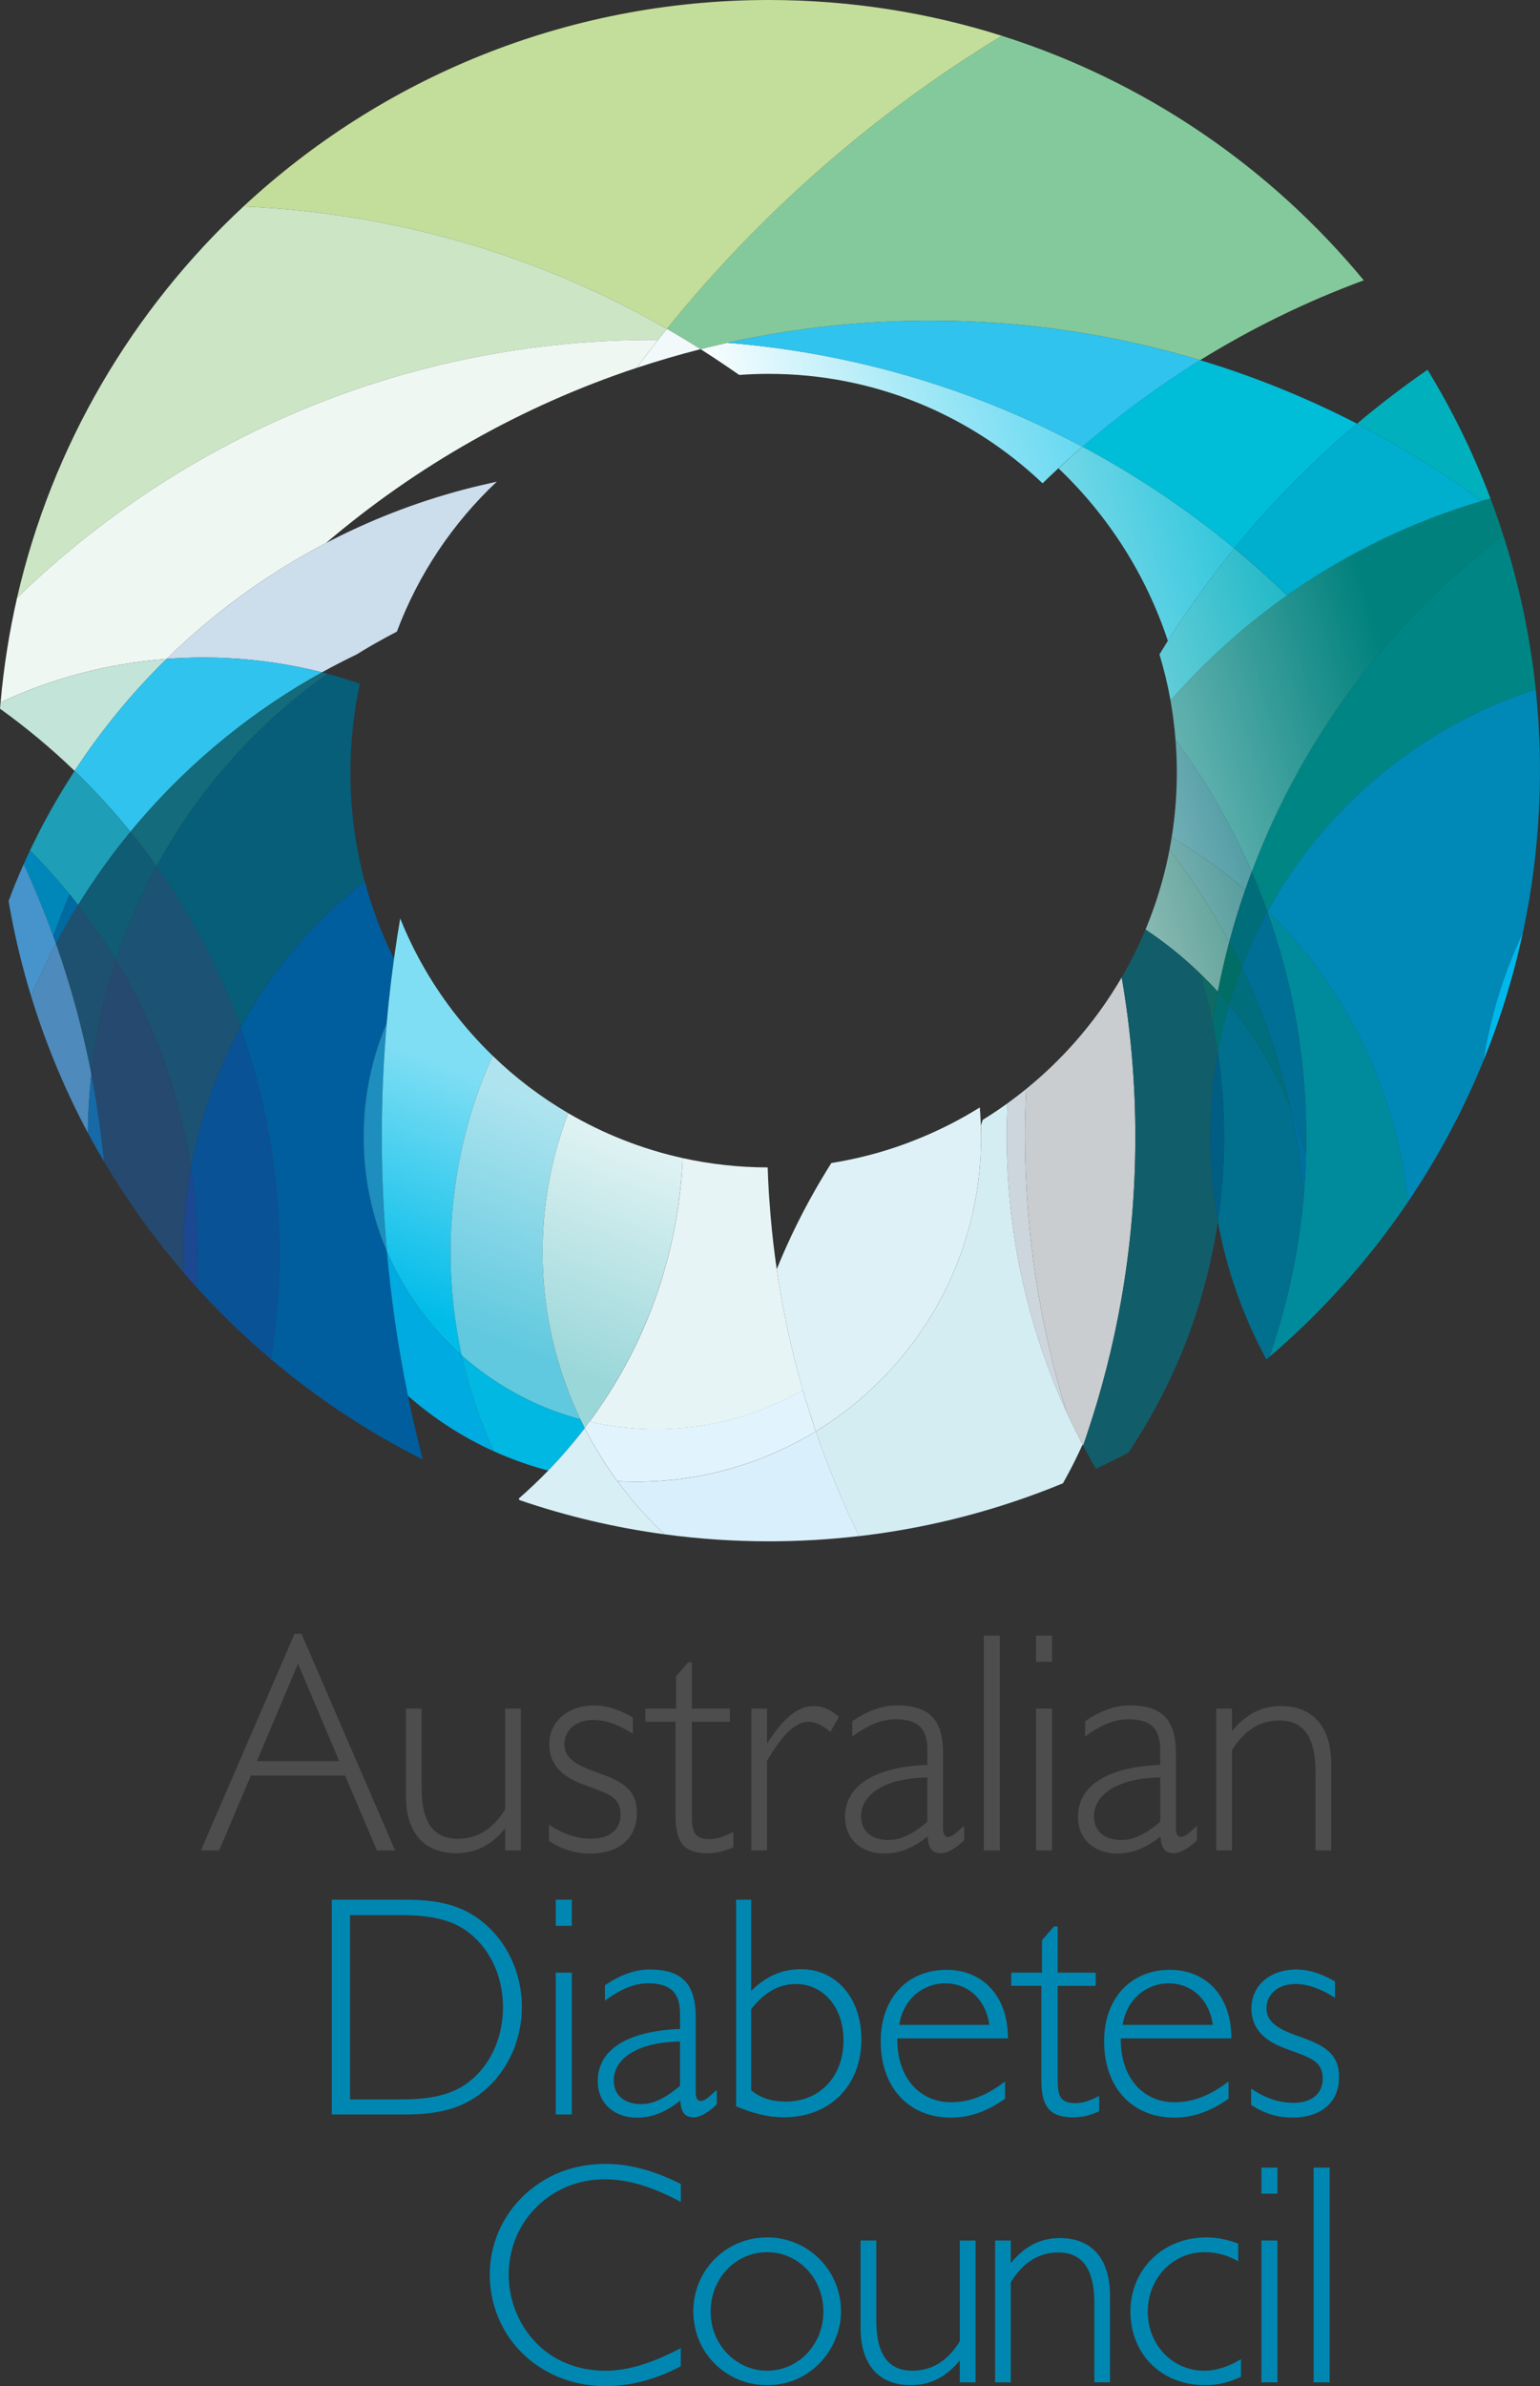 <?xml version="1.0" encoding="utf-8"?>
<!-- Generator: Adobe Illustrator 17.0.2, SVG Export Plug-In . SVG Version: 6.00 Build 0)  -->
<!DOCTYPE svg PUBLIC "-//W3C//DTD SVG 1.1//EN" "http://www.w3.org/Graphics/SVG/1.1/DTD/svg11.dtd">
<svg version="1.1" id="Layer_1" xmlns="http://www.w3.org/2000/svg" xmlns:xlink="http://www.w3.org/1999/xlink" x="0px" y="0px"
	 width="60.967px" height="94.382px" viewBox="0 0 60.967 94.382" enable-background="new 0 0 60.967 94.382" xml:space="preserve">
<rect x="0" y="0" width="60.967" height="94.382" fill="#333333" stroke="none"/>
<g>
	<g>
		<path fill="#00708E" d="M51.058,43.73c-0.596-1.457-1.412-2.802-2.405-3.995c-0.178,0.611-0.326,1.233-0.441,1.865
			c0.164,1.097,0.251,2.219,0.251,3.361c0.002,1.141-0.085,2.265-0.249,3.362c0.354,1.938,1.012,3.769,1.919,5.447
			c0.04-0.032,0.078-0.064,0.117-0.099c0.702-2.017,1.167-4.151,1.362-6.358C51.509,46.093,51.323,44.896,51.058,43.73z"/>
		<path fill="#0088B7" d="M60.798,27.267c-0.997,0.321-1.96,0.724-2.873,1.199c-0.331,0.173-0.656,0.355-0.974,0.546
			c-0.319,0.191-0.631,0.392-0.937,0.602c-0.904,0.618-1.751,1.314-2.531,2.078c-1.3,1.273-2.413,2.736-3.295,4.343
			c2.95,2.909,4.951,6.775,5.498,11.094c0.018,0.139,0.034,0.279,0.048,0.42c1.18-1.741,2.186-3.611,2.991-5.586
			c0.242-1.532,0.67-3.005,1.257-4.393c0.099-0.233,0.203-0.464,0.31-0.692c0,0.002-0.001,0.003-0.001,0.005
			c0.001-0.002,0.002-0.004,0.002-0.005c0.34-1.593,0.556-3.23,0.636-4.907c0.023-0.497,0.037-0.997,0.037-1.499
			C60.967,29.389,60.907,28.319,60.798,27.267z"/>
		<path fill="#00B7EB" d="M59.983,37.568c-0.587,1.389-1.015,2.861-1.257,4.393c0.544-1.331,0.994-2.715,1.347-4.136
			c0.077-0.31,0.15-0.627,0.219-0.944C60.185,37.108,60.082,37.337,59.983,37.568z"/>
		<path fill="#008585" d="M59.516,21.178c-1.758,1.328-3.364,2.845-4.789,4.523c-0.129,0.151-0.256,0.305-0.382,0.459
			c-0.154,0.189-0.306,0.38-0.455,0.573l0,0c0,0,0,0,0,0c0,0,0,0,0,0.001c-1.809,2.333-3.279,4.943-4.335,7.753
			c0.214,0.497,0.414,1.002,0.598,1.513c0.019,0.051,0.022,0.061,0.022,0.061h0.001c0.882-1.607,2.009-3.095,3.309-4.368
			c0.78-0.764,1.627-1.46,2.531-2.078c0.306-0.21,0.618-0.41,0.937-0.602c0.319-0.191,0.643-0.373,0.974-0.546
			c0.913-0.475,1.876-0.877,2.873-1.199C60.576,25.166,60.142,23.13,59.516,21.178z"/>
		<linearGradient id="SVGID_1_" gradientUnits="userSpaceOnUse" x1="33.092" y1="33.429" x2="55.136" y2="26.843">
			<stop  offset="0" style="stop-color:#FFFFFF"/>
			<stop  offset="1" style="stop-color:#00817D"/>
		</linearGradient>
		<path fill="url(#SVGID_1_)" d="M59.187,20.205c-0.06-0.163-0.12-0.328-0.181-0.489c-0.107,0.029-0.216,0.061-0.323,0.093
			c-0.007,0.002-0.014,0.004-0.021,0.006c0,0,0,0,0,0c0,0,0,0,0,0c-2.707,0.797-5.233,2.018-7.5,3.587
			c-0.068,0.048-0.139,0.099-0.208,0.149c0,0,0,0-0.001,0c-1.698,1.199-3.247,2.598-4.614,4.158c0.09,0.507,0.156,1.022,0.198,1.544
			c1.194,1.616,2.21,3.369,3.017,5.235c1.056-2.81,2.525-5.42,4.335-7.753l-0.004-0.005c0.001,0.002,0.003,0.003,0.005,0.005
			c0.149-0.193,0.302-0.384,0.456-0.572c0.126-0.155,0.253-0.308,0.382-0.46c0,0,0,0,0,0c1.425-1.678,3.031-3.195,4.789-4.523
			C59.413,20.851,59.302,20.528,59.187,20.205z"/>
		<linearGradient id="SVGID_2_" gradientUnits="userSpaceOnUse" x1="31.887" y1="29.394" x2="53.93" y2="22.807">
			<stop  offset="0" style="stop-color:#FFFFFF"/>
			<stop  offset="1" style="stop-color:#00AEBF"/>
		</linearGradient>
		<path fill="url(#SVGID_2_)" d="M50.331,22.965c-0.478-0.439-0.965-0.863-1.466-1.276c-0.117,0.143-0.231,0.287-0.345,0.431
			c0,0,0,0-0.001,0c0,0,0,0,0,0c-0.947,1.197-1.822,2.455-2.617,3.764c0.18,0.594,0.327,1.203,0.438,1.824
			c1.367-1.559,2.916-2.958,4.614-4.158C50.748,23.352,50.541,23.155,50.331,22.965z"/>
		<linearGradient id="SVGID_3_" gradientUnits="userSpaceOnUse" x1="34.76" y1="39.014" x2="56.806" y2="32.428">
			<stop  offset="0" style="stop-color:#FFFFFF"/>
			<stop  offset="1" style="stop-color:#006A6C"/>
		</linearGradient>
		<path fill="url(#SVGID_3_)" d="M46.3,33.608c0.884,1.15,1.675,2.376,2.36,3.667c0.187-0.699,0.399-1.39,0.633-2.068
			c-0.899-0.78-1.873-1.478-2.909-2.081C46.359,33.288,46.331,33.449,46.3,33.608z"/>
		<g>
			<g>
				<linearGradient id="SVGID_4_" gradientUnits="userSpaceOnUse" x1="33.977" y1="36.393" x2="56.022" y2="29.807">
					<stop  offset="0" style="stop-color:#FFFFFF"/>
					<stop  offset="1" style="stop-color:#006E7A"/>
				</linearGradient>
				<path fill="url(#SVGID_4_)" d="M46.537,29.251c0.035,0.43,0.053,0.865,0.053,1.304c0,0.875-0.071,1.734-0.205,2.572
					c1.036,0.603,2.01,1.3,2.909,2.079c0.084-0.242,0.17-0.482,0.261-0.72C48.747,32.62,47.732,30.867,46.537,29.251z"/>
			</g>
		</g>
		<linearGradient id="SVGID_5_" gradientUnits="userSpaceOnUse" x1="35.072" y1="40.057" x2="57.117" y2="33.471">
			<stop  offset="0" style="stop-color:#FFFFFF"/>
			<stop  offset="1" style="stop-color:#006A5C"/>
		</linearGradient>
		<path fill="url(#SVGID_5_)" d="M46.3,33.608c-0.077,0.402-0.169,0.799-0.275,1.19c-0.184,0.675-0.409,1.332-0.675,1.968
			c0.776,0.517,1.501,1.102,2.168,1.745c0.239,0.233,0.471,0.47,0.695,0.714c0.128-0.657,0.278-1.309,0.448-1.95
			C47.975,35.985,47.184,34.758,46.3,33.608z"/>
		<path fill="#00AECE" d="M54.37,17.098c-0.214-0.115-0.429-0.229-0.645-0.34c-1.769,1.489-3.395,3.139-4.859,4.931
			c0.502,0.412,0.989,0.837,1.466,1.276c0.21,0.19,0.417,0.387,0.622,0.585c0.07-0.05,0.141-0.1,0.209-0.148
			c2.267-1.569,4.793-2.79,7.5-3.587C57.298,18.813,55.866,17.905,54.37,17.098z"/>
		<path fill="#00B1BD" d="M58.662,19.814c0.007-0.002,0.014-0.004,0.021-0.006c0.107-0.032,0.216-0.064,0.323-0.093
			c-0.675-1.781-1.509-3.484-2.491-5.088c-0.964,0.665-1.896,1.377-2.791,2.13c0.216,0.111,0.431,0.225,0.645,0.34
			C55.866,17.905,57.298,18.813,58.662,19.814z"/>
		<path fill="#00BDD8" d="M48.865,21.689c1.464-1.791,3.09-3.442,4.859-4.931c-1.975-1.017-4.053-1.861-6.213-2.512
			c-1.644,1.017-3.201,2.164-4.657,3.423C44.996,18.808,47.008,20.158,48.865,21.689z"/>
		<linearGradient id="SVGID_6_" gradientUnits="userSpaceOnUse" x1="30.76" y1="25.627" x2="52.805" y2="19.04">
			<stop  offset="0" style="stop-color:#FFFFFF"/>
			<stop  offset="1" style="stop-color:#00B8D4"/>
		</linearGradient>
		<path fill="url(#SVGID_6_)" d="M48.865,21.689c-1.857-1.531-3.869-2.88-6.01-4.02c-0.322,0.278-0.637,0.565-0.95,0.856
			c1.959,1.862,3.462,4.198,4.329,6.823c0.705-1.117,1.468-2.196,2.285-3.228c-0.028-0.012-0.057-0.023-0.085-0.034
			c0.028,0.01,0.057,0.021,0.085,0.034C48.633,21.975,48.748,21.832,48.865,21.689z"/>
		<linearGradient id="SVGID_7_" gradientUnits="userSpaceOnUse" x1="28.554" y1="18.242" x2="50.599" y2="11.656">
			<stop  offset="0" style="stop-color:#FFFFFF"/>
			<stop  offset="1" style="stop-color:#00BFE8"/>
		</linearGradient>
		<path fill="url(#SVGID_7_)" d="M42.454,17.459c-4.15-2.143-8.771-3.509-13.663-3.9c-0.355,0.08-0.706,0.162-1.057,0.25
			c0.363,0.23,0.722,0.469,1.077,0.71c0.152,0.103,0.305,0.206,0.456,0.312c0.383-0.029,0.772-0.043,1.162-0.043h0.009
			c4.2,0,8.016,1.648,10.836,4.329c0.092-0.089,0.185-0.178,0.278-0.267c0.425-0.404,0.858-0.8,1.301-1.183
			C42.722,17.598,42.588,17.528,42.454,17.459z"/>
		<path fill="#30C3ED" d="M36.821,12.682c-2.757,0.002-5.446,0.304-8.029,0.878c4.892,0.391,9.513,1.757,13.663,3.9
			c0.134,0.069,0.267,0.139,0.4,0.21c1.456-1.259,3.013-2.406,4.657-3.423c-3.379-1.017-6.962-1.564-10.675-1.564H36.821z"/>
		<path fill="#84C99B" d="M39.66,1.416c-5.067,3.076-9.553,7.005-13.259,11.592c0.262,0.149,0.523,0.303,0.78,0.458l0,0
			c0.185,0.114,0.371,0.23,0.555,0.344c0.351-0.088,0.701-0.171,1.057-0.25c2.583-0.574,5.272-0.876,8.029-0.878h0.015
			c3.713,0,7.296,0.547,10.675,1.564c2.034-1.258,4.203-2.319,6.478-3.158C50.288,6.612,45.333,3.211,39.66,1.416z"/>
		<path fill="#C3DE9A" d="M26.401,13.008c3.707-4.587,8.192-8.516,13.259-11.592C36.749,0.495,33.647,0,30.431,0h-0.008
			C22.391,0.004,15.086,3.104,9.639,8.166c5.703,0.243,11.073,1.778,15.821,4.321C25.776,12.656,26.09,12.83,26.401,13.008z"/>
		<path fill="#CCE5C5" d="M25.46,12.486C20.711,9.943,15.342,8.409,9.639,8.166C5.248,12.25,2.061,17.608,0.674,23.65
			c6.507-6.312,15.388-10.201,25.177-10.206h0.018h0.182c0.05-0.064,0.102-0.128,0.153-0.193c0.065-0.082,0.131-0.163,0.196-0.243
			C26.09,12.83,25.776,12.656,25.46,12.486z"/>
		<path fill="#F1F9FA" d="M27.18,13.466L27.18,13.466L27.18,13.466c-0.257-0.154-0.517-0.308-0.779-0.458
			c-0.065,0.08-0.131,0.161-0.196,0.243c-0.051,0.064-0.103,0.129-0.153,0.193c-0.288,0.367-0.571,0.733-0.849,1.107
			c0.831-0.274,1.674-0.522,2.532-0.74C27.551,13.696,27.365,13.579,27.18,13.466z"/>
		<path fill="#EFF7F3" d="M12.905,21.479c3.574-3.042,7.739-5.417,12.298-6.929c0.277-0.374,0.56-0.74,0.849-1.107h0h-0.182h-0.018
			c-9.789,0.005-18.67,3.894-25.177,10.206c-0.307,1.346-0.527,2.724-0.651,4.13c2.022-0.944,4.237-1.54,6.571-1.716
			c0.116-0.114,0.233-0.226,0.351-0.338C8.718,24.051,10.722,22.619,12.905,21.479z"/>
		<path fill="#CCDDEB" d="M19.035,19.196c-0.234,0.055-0.467,0.113-0.699,0.174c-1.903,0.505-3.722,1.218-5.431,2.109
			c-2.183,1.14-4.187,2.572-5.96,4.246c-0.118,0.112-0.235,0.224-0.351,0.338c0.214-0.017,0.429-0.029,0.645-0.038
			c0.264-0.011,0.53-0.017,0.797-0.019h0.008c0.128,0,0.254,0.002,0.381,0.005c0.186,0.004,0.372,0.01,0.556,0.019
			c1.294,0.063,2.553,0.255,3.767,0.563c0.448-0.249,0.905-0.483,1.369-0.706c0.372-0.232,0.751-0.45,1.138-0.66
			c0.151-0.082,0.302-0.163,0.456-0.242c0.852-2.274,2.218-4.3,3.957-5.933C19.455,19.098,19.245,19.146,19.035,19.196z"/>
		<path fill="#C3E4D8" d="M0.023,27.78C0.015,27.862,0.007,27.95,0,28.032c1.044,0.75,2.031,1.572,2.954,2.461
			c1.052-1.606,2.272-3.091,3.639-4.429C4.26,26.239,2.045,26.837,0.023,27.78z"/>
		<path fill="#30C3ED" d="M8.981,26.031c-0.185-0.009-0.37-0.015-0.556-0.019c-0.127-0.002-0.253-0.005-0.381-0.005H8.036
			c-0.267,0.001-0.532,0.008-0.797,0.019c-0.216,0.009-0.432,0.021-0.645,0.038c-1.367,1.339-2.588,2.824-3.639,4.429
			c0.492,0.476,0.969,0.97,1.424,1.484c0.271,0.301,0.531,0.611,0.786,0.924c0.131-0.159,0.264-0.317,0.399-0.473
			c2.024-2.342,4.453-4.323,7.183-5.833C11.533,26.286,10.274,26.094,8.981,26.031z"/>
		<path fill="#136B7B" d="M12.966,26.652c-0.072-0.02-0.146-0.039-0.218-0.057c-2.73,1.51-5.159,3.491-7.184,5.833
			c-0.135,0.156-0.268,0.314-0.399,0.473c0.349,0.434,0.685,0.875,1.009,1.329c0.008,0.011,0.017,0.022,0.025,0.034
			C7.845,31.239,10.17,28.634,12.966,26.652z"/>
		<path fill="#065E78" d="M11.332,37.93c0.912-1.137,1.957-2.163,3.109-3.059c-0.369-1.376-0.568-2.822-0.568-4.315
			c0-1.205,0.13-2.379,0.373-3.512c-0.42-0.145-0.846-0.277-1.28-0.393c0,0,0,0-0.001,0c0,0,0,0-0.001,0
			c-2.796,1.983-5.12,4.587-6.768,7.613c0.132,0.187,0.262,0.375,0.39,0.565c0.894,1.332,1.669,2.749,2.313,4.239
			c0.084,0.195,0.166,0.391,0.245,0.589c0.132,0.325,0.258,0.654,0.376,0.985c0.514-0.941,1.107-1.832,1.77-2.664
			c0.003-0.004,0.006-0.008,0.01-0.013C11.312,37.953,11.322,37.942,11.332,37.93z"/>
		<path fill="#1E9EB7" d="M4.378,31.977c-0.455-0.514-0.932-1.009-1.424-1.484c-0.658,1.005-1.249,2.058-1.768,3.149
			c0.552,0.549,1.074,1.125,1.568,1.728c0.113,0.141,0.227,0.282,0.339,0.425c0.626-1.012,1.317-1.979,2.071-2.895
			C4.909,32.589,4.649,32.278,4.378,31.977z"/>
		<path fill="#105C74" d="M6.173,34.231c-0.324-0.454-0.66-0.896-1.009-1.329c-0.754,0.916-1.445,1.883-2.071,2.895
			c0.269,0.345,0.527,0.699,0.776,1.06c0.002,0.003,0.004,0.005,0.006,0.008c0.006,0.009,0.012,0.019,0.019,0.028
			c0.243,0.355,0.477,0.717,0.7,1.087c0.424-1.294,0.963-2.536,1.604-3.715C6.189,34.253,6.181,34.242,6.173,34.231z"/>
		<path fill="#1C5273" d="M9.146,39.657c-0.08-0.198-0.161-0.394-0.245-0.589c0,0,0,0,0,0c0,0,0,0,0,0
			c-0.643-1.49-1.418-2.907-2.312-4.239c-0.128-0.19-0.258-0.379-0.39-0.565l0,0c0,0,0,0,0,0c-0.641,1.179-1.18,2.42-1.604,3.715
			c1.291,2.139,2.234,4.508,2.755,7.032c0,0,0,0.001,0,0.001l0,0v0c0.079,0.386,0.149,0.777,0.208,1.171
			c0.293-1.604,0.791-3.136,1.468-4.567c0.156-0.33,0.322-0.655,0.497-0.974C9.403,40.311,9.278,39.983,9.146,39.657z"/>
		<path fill="#0087B9" d="M2.754,35.37c-0.494-0.604-1.016-1.179-1.568-1.728C1.103,33.82,1.019,34,0.939,34.182
			c0.426,0.928,0.817,1.877,1.169,2.847C2.31,36.47,2.525,35.918,2.754,35.37z"/>
		<path fill="#006AA1" d="M2.754,35.37c-0.23,0.548-0.444,1.099-0.646,1.659c0.035,0.1,0.071,0.201,0.107,0.3
			c0.274-0.521,0.569-1.034,0.878-1.533C2.981,35.653,2.868,35.511,2.754,35.37z"/>
		<path fill="#1E516F" d="M3.874,36.864c-0.002-0.003-0.004-0.005-0.006-0.008c-0.249-0.361-0.507-0.715-0.776-1.06
			c-0.309,0.5-0.603,1.013-0.878,1.533c0.588,1.668,1.057,3.386,1.401,5.153c0.172-1.555,0.504-3.06,0.978-4.503
			c-0.223-0.37-0.457-0.732-0.7-1.087C3.887,36.883,3.881,36.873,3.874,36.864z"/>
		<path fill="#4694CB" d="M2.108,37.029c-0.352-0.97-0.743-1.918-1.169-2.847c-0.215,0.477-0.416,0.962-0.6,1.457
			c0.219,1.285,0.519,2.543,0.895,3.769c0.105-0.255,0.215-0.509,0.331-0.757c0.205-0.447,0.421-0.887,0.65-1.322
			C2.179,37.23,2.144,37.13,2.108,37.029z"/>
		<path fill="#4E8ABC" d="M2.215,37.329c-0.229,0.435-0.446,0.875-0.65,1.322c-0.116,0.248-0.226,0.502-0.331,0.757
			c0.017,0.06,0.037,0.12,0.055,0.18c0,0,0,0,0,0c0,0,0,0,0,0c0.57,1.82,1.307,3.568,2.19,5.223
			c0.007-0.787,0.054-1.565,0.137-2.329C3.272,40.715,2.803,38.997,2.215,37.329z"/>
		<path fill="#156AA7" d="M3.616,42.482c-0.083,0.764-0.129,1.542-0.137,2.329c0.206,0.387,0.421,0.766,0.644,1.142
			c-0.037-0.375-0.08-0.749-0.128-1.121C3.894,44.041,3.768,43.257,3.616,42.482z"/>
		<path fill="#25496F" d="M7.557,46.185C7.557,46.185,7.557,46.185,7.557,46.185C7.557,46.185,7.557,46.185,7.557,46.185
			c-0.059-0.394-0.129-0.786-0.208-1.172v0c0,0,0,0,0,0c-0.521-2.526-1.464-4.894-2.755-7.033c0,0,0,0,0,0c0,0,0,0,0,0
			c-0.474,1.442-0.805,2.948-0.978,4.502c0.152,0.775,0.278,1.559,0.38,2.35c0.048,0.372,0.091,0.746,0.128,1.122c0,0,0,0,0-0.001
			c0,0,0,0,0,0.001c0.851,1.441,1.819,2.804,2.889,4.081c0.086,0.105,0.172,0.204,0.261,0.307c-0.012-0.264-0.017-0.529-0.017-0.798
			C7.254,48.399,7.359,47.274,7.557,46.185z"/>
		<path fill="#005E9E" d="M11.332,37.93c-0.01,0.012-0.02,0.023-0.029,0.035c-0.003,0.004-0.006,0.008-0.01,0.013
			c-0.663,0.833-1.257,1.724-1.77,2.665c0.621,1.737,1.067,3.56,1.314,5.444c0.148,1.131,0.225,2.284,0.226,3.455
			c0,1.437-0.115,2.848-0.335,4.223c1.83,1.544,3.845,2.879,6.008,3.965c-0.216-0.829-0.41-1.673-0.585-2.521
			c-0.382-1.868-0.663-3.773-0.834-5.708c-0.593-1.389-0.92-2.916-0.92-4.522c-0.003-1.605,0.324-3.133,0.915-4.52
			c0.074-0.85,0.17-1.694,0.286-2.532c-0.481-0.969-0.87-1.991-1.156-3.056C13.289,35.767,12.244,36.793,11.332,37.93z"/>
		<path fill="#095296" d="M10.836,46.087c-0.247-1.885-0.692-3.707-1.314-5.444c-0.175,0.319-0.341,0.644-0.497,0.974
			c-0.677,1.431-1.175,2.963-1.468,4.568c0.166,1.097,0.253,2.218,0.253,3.359c0,0.457-0.013,0.912-0.04,1.36
			c0.92,1.02,1.908,1.974,2.957,2.861c0.22-1.375,0.335-2.787,0.335-4.225C11.061,48.37,10.984,47.217,10.836,46.087z"/>
		<path fill="#1B4891" d="M7.557,46.185c-0.198,1.089-0.302,2.214-0.301,3.359c0,0.269,0.005,0.534,0.017,0.798
			c0.162,0.19,0.328,0.378,0.496,0.562c0.027-0.448,0.04-0.904,0.04-1.36C7.81,48.403,7.723,47.282,7.557,46.185z"/>
		<path fill="#1D8EBD" d="M15.311,40.458c-0.591,1.388-0.918,2.915-0.915,4.52c0,1.606,0.328,3.133,0.92,4.522
			c-0.133-1.492-0.2-3.001-0.202-4.528C15.114,43.451,15.181,41.945,15.311,40.458z"/>
		<linearGradient id="SVGID_8_" gradientUnits="userSpaceOnUse" x1="18.126" y1="42.263" x2="14.632" y2="51.134">
			<stop  offset="0" style="stop-color:#80DEF4"/>
			<stop  offset="1" style="stop-color:#00BCE9"/>
		</linearGradient>
		<path fill="url(#SVGID_8_)" d="M16.676,38.079C16.676,38.079,16.676,38.079,16.676,38.079c-0.312-0.562-0.59-1.148-0.833-1.749
			c-0.042,0.246-0.082,0.493-0.12,0.74c-0.174,1.118-0.312,2.248-0.412,3.389c-0.13,1.487-0.197,2.993-0.197,4.514
			c0.002,1.527,0.069,3.037,0.202,4.528c0.674,1.582,1.692,2.983,2.961,4.11c-0.287-1.313-0.439-2.672-0.439-4.071
			c-0.001-1.413,0.154-2.79,0.447-4.116c0.247-1.119,0.593-2.201,1.029-3.236c0.061-0.145,0.123-0.289,0.188-0.431
			C18.388,40.681,17.433,39.442,16.676,38.079z"/>
		<path fill="#00ABE1" d="M18.277,53.611c-1.269-1.127-2.287-2.528-2.961-4.11c0.171,1.935,0.452,3.84,0.834,5.708
			c1.01,0.889,2.152,1.633,3.394,2.193c-0.093-0.203-0.181-0.409-0.267-0.616C18.855,55.768,18.518,54.708,18.277,53.611z"/>
		<linearGradient id="SVGID_9_" gradientUnits="userSpaceOnUse" x1="23.091" y1="44.218" x2="19.596" y2="53.09">
			<stop  offset="0" style="stop-color:#AFE4EF"/>
			<stop  offset="1" style="stop-color:#60C9DF"/>
		</linearGradient>
		<path fill="url(#SVGID_9_)" d="M21.479,49.536c-0.002-1.773,0.302-3.477,0.856-5.063c0.052-0.148,0.105-0.296,0.161-0.442
			c-1.088-0.637-2.094-1.4-2.995-2.274c-0.064,0.143-0.127,0.286-0.188,0.431c-0.436,1.035-0.781,2.117-1.029,3.236
			c-0.293,1.326-0.448,2.703-0.447,4.116c0,1.399,0.152,2.758,0.439,4.071c0.166,0.147,0.336,0.29,0.511,0.428
			c1.221,0.964,2.642,1.69,4.189,2.103C22.018,54.143,21.481,51.902,21.479,49.536z"/>
		<linearGradient id="SVGID_10_" gradientUnits="userSpaceOnUse" x1="25.257" y1="45.072" x2="21.762" y2="53.943">
			<stop  offset="0" style="stop-color:#E1F3F4"/>
			<stop  offset="1" style="stop-color:#9AD7D9"/>
		</linearGradient>
		<path fill="url(#SVGID_10_)" d="M22.496,44.031c-0.056,0.146-0.109,0.294-0.161,0.442c-0.554,1.586-0.857,3.29-0.856,5.063
			c0.002,2.366,0.539,4.607,1.498,6.607c0.055,0.117,0.114,0.233,0.172,0.349c0.065-0.085,0.13-0.171,0.192-0.258
			c0.087-0.118,0.172-0.237,0.257-0.357c0.019-0.027,0.037-0.053,0.055-0.08c0.635-0.912,1.191-1.883,1.66-2.902
			c0.316-0.686,0.593-1.392,0.827-2.119c0.281-0.874,0.5-1.776,0.652-2.702c0.003-0.016,0.006-0.032,0.008-0.048
			c0.012-0.076,0.024-0.152,0.035-0.228c0.006-0.037,0.011-0.074,0.016-0.111c0.01-0.067,0.019-0.134,0.027-0.2
			c0.006-0.047,0.012-0.095,0.018-0.143c0.008-0.061,0.015-0.122,0.022-0.183c0.006-0.055,0.012-0.11,0.018-0.165
			c0.006-0.056,0.012-0.111,0.017-0.167c0.006-0.063,0.012-0.125,0.017-0.188c0.004-0.05,0.009-0.099,0.013-0.149
			c0.005-0.065,0.009-0.13,0.014-0.195C26.999,46.29,27,46.281,27,46.272c0.003-0.04,0.006-0.079,0.008-0.119
			c0.007-0.115,0.013-0.229,0.018-0.345C25.409,45.45,23.884,44.843,22.496,44.031z"/>
		<path fill="#00B8E1" d="M22.976,56.142c-1.547-0.413-2.968-1.139-4.189-2.103c-0.174-0.138-0.345-0.281-0.511-0.428
			c0.241,1.097,0.579,2.157,1,3.175c0.086,0.207,0.174,0.413,0.267,0.616h0l0,0c0.691,0.312,1.413,0.57,2.16,0.766
			c0.514-0.532,0.996-1.091,1.446-1.677C23.09,56.375,23.032,56.259,22.976,56.142z"/>
		<path fill="#D7EFF5" d="M26.05,60.446c-0.581-0.573-1.119-1.195-1.603-1.852c-0.486-0.663-0.922-1.366-1.298-2.103
			c-0.45,0.586-0.932,1.145-1.445,1.677h0h0c-0.375,0.386-0.765,0.755-1.17,1.11c0.011,0.019,0.023,0.039,0.037,0.059
			c1.839,0.629,3.755,1.085,5.732,1.352C26.217,60.609,26.133,60.528,26.05,60.446z"/>
		<path fill="#E7F4F5" d="M30.957,51.462c-0.076-0.417-0.145-0.837-0.207-1.259c-0.101-0.69-0.181-1.386-0.242-2.089
			c-0.041-0.478-0.074-0.958-0.097-1.44c-0.008-0.158-0.014-0.317-0.019-0.476c0-0.007-0.001-0.014-0.001-0.021
			c-1.155-0.002-2.282-0.13-3.364-0.369c-0.005,0.115-0.011,0.23-0.018,0.345c-0.002,0.04-0.005,0.079-0.008,0.119
			c-0.001,0.009-0.001,0.018-0.002,0.027c-0.004,0.065-0.009,0.13-0.014,0.195c-0.004,0.05-0.008,0.099-0.013,0.149
			c-0.005,0.063-0.011,0.125-0.017,0.188c-0.005,0.056-0.011,0.111-0.017,0.167c-0.006,0.055-0.012,0.11-0.018,0.165
			c-0.007,0.061-0.014,0.122-0.022,0.183c-0.006,0.048-0.012,0.095-0.018,0.143c-0.009,0.067-0.018,0.134-0.027,0.2
			c-0.005,0.037-0.011,0.074-0.016,0.111c-0.011,0.076-0.023,0.152-0.035,0.228c-0.003,0.016-0.005,0.032-0.008,0.048
			c-0.152,0.925-0.371,1.827-0.651,2.701c-0.233,0.726-0.509,1.432-0.824,2.117c-0.47,1.02-1.027,1.991-1.663,2.903
			c-0.018,0.027-0.037,0.053-0.055,0.08c-0.084,0.12-0.17,0.239-0.257,0.357c0.848,0.197,1.731,0.299,2.637,0.299
			c0.135,0,0.269-0.002,0.403-0.007c0.029-0.001,0.058-0.003,0.087-0.005c0.105-0.004,0.21-0.009,0.314-0.016
			c0.026-0.002,0.051-0.005,0.077-0.006c0.108-0.008,0.216-0.017,0.323-0.028c0.019-0.002,0.038-0.005,0.058-0.007
			c0.114-0.012,0.227-0.026,0.34-0.041c0.012-0.002,0.024-0.004,0.036-0.005c0.12-0.017,0.239-0.036,0.358-0.056
			c0.006-0.001,0.012-0.002,0.018-0.003c0.124-0.022,0.248-0.045,0.37-0.071c0.003,0,0.005-0.001,0.008-0.001
			c0.126-0.027,0.251-0.055,0.375-0.086l0.005-0.001c0.124-0.031,0.248-0.063,0.37-0.098c0.001,0,0.003-0.001,0.004-0.001
			c0.009-0.003,0.017-0.005,0.026-0.008c0.092-0.026,0.185-0.053,0.276-0.082c0,0,0.001,0,0.002,0
			c0.019-0.006,0.038-0.012,0.058-0.019c0.148-0.047,0.294-0.097,0.439-0.149c0.045-0.016,0.091-0.032,0.135-0.049
			c0.059-0.022,0.117-0.045,0.175-0.068c0.051-0.02,0.102-0.04,0.152-0.061c0.054-0.022,0.109-0.046,0.163-0.069
			c0.054-0.023,0.109-0.047,0.163-0.071c0.05-0.022,0.1-0.045,0.15-0.068c0.059-0.027,0.118-0.056,0.176-0.084
			c0.044-0.022,0.089-0.043,0.134-0.065c0.067-0.034,0.133-0.068,0.199-0.103c0.036-0.019,0.071-0.037,0.107-0.056
			c0.102-0.055,0.202-0.111,0.302-0.169C31.449,53.827,31.174,52.654,30.957,51.462z"/>
		<path fill="#DEF1F6" d="M38.83,44.519c-0.002-0.058-0.005-0.116-0.007-0.174c-0.008-0.181-0.018-0.362-0.033-0.541
			c-0.406,0.253-0.822,0.487-1.248,0.701c-0.49,0.247-0.993,0.469-1.505,0.663c-0.711,0.273-1.443,0.492-2.187,0.656l-0.001,0.001
			c0,0,0-0.001,0-0.001c-0.31,0.07-0.623,0.128-0.938,0.18c-0.111,0.175-0.22,0.353-0.327,0.532
			c-0.231,0.384-0.453,0.775-0.666,1.173c-0.438,0.819-0.826,1.652-1.168,2.494c0.061,0.422,0.131,0.842,0.207,1.259
			c0.217,1.192,0.492,2.364,0.824,3.513c0.068,0.235,0.14,0.469,0.212,0.702c0.071,0.226,0.143,0.451,0.218,0.676
			c0.029,0.087,0.056,0.176,0.086,0.264c0.123-0.075,0.244-0.152,0.365-0.23c3.724-2.438,6.182-6.642,6.179-11.423
			C38.84,44.815,38.835,44.667,38.83,44.519z"/>
		<path fill="#E1F3FC" d="M31.781,54.976c-0.1,0.058-0.201,0.114-0.302,0.169c-0.035,0.019-0.071,0.037-0.107,0.056
			c-0.066,0.035-0.132,0.07-0.199,0.103c-0.044,0.022-0.089,0.044-0.134,0.065c-0.059,0.028-0.117,0.057-0.176,0.084
			c-0.05,0.023-0.1,0.046-0.15,0.068c-0.054,0.024-0.109,0.048-0.163,0.071c-0.054,0.023-0.108,0.047-0.163,0.069
			c-0.051,0.021-0.101,0.041-0.152,0.061c-0.058,0.023-0.117,0.046-0.175,0.068c-0.045,0.017-0.09,0.033-0.135,0.049
			c-0.145,0.053-0.291,0.103-0.439,0.149c-0.019,0.006-0.038,0.013-0.058,0.019c-0.001,0-0.001,0-0.002,0
			c-0.092,0.029-0.184,0.055-0.276,0.082c-0.009,0.003-0.017,0.005-0.026,0.008c-0.001,0-0.003,0-0.004,0.001
			c-0.122,0.034-0.246,0.067-0.37,0.098c-0.002,0-0.003,0.001-0.005,0.001c-0.124,0.03-0.249,0.059-0.375,0.086
			c-0.003,0-0.005,0.001-0.008,0.001c-0.123,0.026-0.246,0.049-0.37,0.071c-0.006,0.001-0.012,0.002-0.018,0.003
			c-0.119,0.021-0.238,0.039-0.358,0.056c-0.012,0.002-0.024,0.004-0.036,0.005c-0.113,0.016-0.226,0.029-0.34,0.041
			c-0.019,0.002-0.038,0.005-0.058,0.007c-0.107,0.011-0.215,0.02-0.323,0.028c-0.026,0.002-0.051,0.005-0.077,0.006
			c-0.104,0.007-0.209,0.012-0.314,0.016c-0.029,0.001-0.058,0.004-0.087,0.005c-0.134,0.005-0.268,0.007-0.403,0.007
			c-0.906,0-1.789-0.103-2.637-0.299c-0.063,0.087-0.127,0.173-0.192,0.258c0.376,0.736,0.812,1.439,1.298,2.103c0,0,0,0,0,0l0,0
			c0.242,0.012,0.485,0.018,0.728,0.018h0.01c2.604,0,5.04-0.731,7.111-1.994c-0.106-0.312-0.206-0.626-0.304-0.94
			C31.92,55.445,31.849,55.211,31.781,54.976z"/>
		<path fill="#D9F0FC" d="M25.186,58.611h-0.01c-0.243,0-0.487-0.006-0.728-0.018c0.484,0.658,1.022,1.279,1.603,1.852
			c0.083,0.082,0.167,0.163,0.252,0.243c1.355,0.183,2.735,0.278,4.137,0.278h0.008c1.206-0.001,2.392-0.071,3.562-0.208
			c-0.653-1.336-1.226-2.72-1.713-4.142C30.226,57.88,27.79,58.611,25.186,58.611z"/>
		<path fill="#CDD6DD" d="M40.63,43.07c-0.242,0.196-0.489,0.386-0.742,0.569c-0.022,0.44-0.034,0.882-0.034,1.326
			c0.003,3.884,0.851,7.571,2.368,10.885c-1.064-3.44-1.637-7.096-1.64-10.885C40.583,44.329,40.599,43.698,40.63,43.07z"/>
		<path fill="#C9CDCF" d="M44.407,38.659c-0.54,0.927-1.17,1.794-1.877,2.591c-0.583,0.657-1.218,1.265-1.9,1.819
			c-0.031,0.628-0.048,1.26-0.048,1.894c0.003,3.79,0.577,7.446,1.64,10.885c0.12,0.261,0.246,0.519,0.374,0.775
			c0.085,0.171,0.171,0.342,0.26,0.511c0,0,0,0,0,0c0,0,0,0.001,0,0.001s0.024,0.043,0.023,0.043
			c0.044-0.113,0.101-0.294,0.156-0.458c0.574-1.704,1.026-3.462,1.347-5.269c0.372-2.105,0.565-4.273,0.565-6.489
			C44.947,42.813,44.762,40.709,44.407,38.659z"/>
		<path fill="#115E6A" d="M48.215,48.324c-0.199-1.09-0.306-2.215-0.306-3.362c0-1.147,0.104-2.27,0.304-3.361
			c-0.06-0.393-0.13-0.783-0.21-1.169c-0.134-0.652-0.296-1.29-0.485-1.919c-0.667-0.644-1.392-1.229-2.168-1.746
			c-0.273,0.654-0.588,1.286-0.942,1.893c0.355,2.05,0.54,4.154,0.541,6.305c0,2.216-0.193,4.384-0.565,6.489
			c-0.321,1.807-0.773,3.565-1.347,5.269c-0.05,0.153-0.102,0.307-0.156,0.458c0.162,0.309,0.332,0.613,0.507,0.915
			c0.432-0.202,0.86-0.415,1.282-0.637c1.593-2.374,2.744-5.064,3.336-7.961c-0.005-0.034-0.009-0.069-0.014-0.103
			c0.005,0.035,0.01,0.069,0.015,0.103C48.087,49.109,48.155,48.717,48.215,48.324z"/>
		<path fill="#006F95" d="M51.058,43.73c0.259,0.628,0.475,1.277,0.647,1.944c0.007-0.238,0.009-0.474,0.009-0.713
			c0-3.123-0.543-6.118-1.539-8.902c-0.387,0.708-0.727,1.439-1.02,2.196C49.982,39.984,50.624,41.818,51.058,43.73z"/>
		<path fill="#005E85" d="M48.212,41.601c-0.2,1.091-0.303,2.214-0.303,3.361c0,1.147,0.106,2.272,0.305,3.362
			c0.163-1.097,0.251-2.221,0.249-3.362C48.464,43.82,48.377,42.698,48.212,41.601z"/>
		<path fill="#0E6A64" d="M47.517,38.512c0.19,0.63,0.352,1.268,0.485,1.92c0.061-0.403,0.131-0.807,0.21-1.205
			C47.989,38.982,47.756,38.744,47.517,38.512z"/>
		<path fill="#006F71" d="M48.213,39.226L48.213,39.226c-0.079,0.398-0.149,0.802-0.21,1.206c0.08,0.386,0.15,0.776,0.21,1.169
			c0.115-0.633,0.263-1.255,0.441-1.865C48.51,39.562,48.363,39.393,48.213,39.226C48.212,39.226,48.213,39.226,48.213,39.226z"/>
		<path fill="#006E7A" d="M50.154,36.001c-0.001-0.001-0.002-0.001-0.003-0.002c0,0,0,0,0.001,0
			c-0.184-0.512-0.384-1.016-0.598-1.513c-0.09,0.238-0.177,0.478-0.261,0.72l0,0.002c-0.234,0.678-0.446,1.368-0.633,2.067
			c0.172,0.323,0.338,0.65,0.495,0.98c0.293-0.758,0.632-1.488,1.02-2.196C50.168,36.04,50.16,36.021,50.154,36.001z"/>
		<path fill="#006E65" d="M48.66,37.276c-0.169,0.641-0.319,1.293-0.447,1.951c0.15,0.167,0.298,0.336,0.44,0.509
			c0.147-0.503,0.315-0.997,0.502-1.48C48.998,37.926,48.833,37.599,48.66,37.276z"/>
		<path fill="#006E7C" d="M48.653,39.735c0.993,1.193,1.81,2.539,2.405,3.995c-0.434-1.913-1.077-3.745-1.903-5.475
			C48.968,38.738,48.8,39.233,48.653,39.735z"/>
		<path fill="#00709F" d="M51.614,47.314c0.047-0.543,0.079-1.089,0.092-1.64c-0.172-0.667-0.388-1.316-0.647-1.944
			C51.323,44.896,51.509,46.093,51.614,47.314z"/>
		<path fill="#D4EDF3" d="M42.597,56.625c-0.128-0.256-0.254-0.514-0.374-0.775c-1.517-3.314-2.366-7.001-2.368-10.885
			c0-0.443,0.012-0.886,0.034-1.326c-0.319,0.23-0.647,0.449-0.983,0.656c-0.025,0.073-0.049,0.147-0.073,0.221
			c0.005,0.15,0.008,0.299,0.008,0.45c0.004,4.78-2.455,8.984-6.179,11.423c-0.12,0.078-0.242,0.155-0.365,0.23
			c0.487,1.422,1.06,2.806,1.713,4.142c2.826-0.327,5.534-1.044,8.07-2.089c0.236-0.419,0.458-0.844,0.66-1.278
			c0.041-0.085,0.078-0.171,0.117-0.256C42.769,56.967,42.683,56.796,42.597,56.625z"/>
		<path fill="#008B9D" d="M50.189,36.035c-0.005,0.008-0.01,0.017-0.013,0.025c0,0,0,0,0,0c0,0,0,0,0,0
			c0.997,2.784,1.539,5.779,1.539,8.902c0,0.239-0.001,0.474-0.009,0.713c-0.013,0.551-0.045,1.097-0.092,1.64
			c-0.195,2.207-0.66,4.34-1.362,6.358c0.441-0.376,0.869-0.761,1.288-1.163c0.15-0.141,0.299-0.287,0.445-0.434
			c1.39-1.384,2.648-2.898,3.751-4.527C55.268,43.061,53.234,39.039,50.189,36.035z"/>
	</g>
	<g>
		<g>
			<path fill="#4D4D4D" d="M14.92,73.191h0.721l-3.706-8.569h-0.274l-3.706,8.569h0.721l1.256-2.96h3.731L14.92,73.191z
				 M10.17,69.66l1.629-3.855l1.63,3.855H10.17z"/>
			<path fill="#4D4D4D" d="M18.059,73.303c0.771,0,1.405-0.323,1.94-0.982v0.871h0.622v-5.609h-0.622v3.98
				c-0.472,0.784-1.106,1.168-1.877,1.168c-0.971,0-1.431-0.658-1.431-2.001v-3.147h-0.622v3.445
				C16.069,72.495,16.791,73.303,18.059,73.303z"/>
			<path fill="#4D4D4D" d="M25.214,71.711c0-0.858-0.485-1.218-1.48-1.566c-0.932-0.323-1.392-0.597-1.392-1.156
				c0-0.56,0.472-0.958,1.144-0.958c0.485,0,1.007,0.187,1.567,0.547v-0.646c-0.534-0.311-1.032-0.474-1.53-0.474
				c-1.045,0-1.778,0.634-1.778,1.543c0,0.709,0.41,1.219,1.244,1.542c0.932,0.374,1.578,0.449,1.578,1.231
				c0,0.596-0.435,0.957-1.155,0.957c-0.572,0-1.119-0.185-1.679-0.558v0.646c0.523,0.335,1.045,0.498,1.629,0.498
				C24.53,73.315,25.214,72.694,25.214,71.711z"/>
			<path fill="#4D4D4D" d="M26.744,71.798c0,1.058,0.298,1.505,1.269,1.505c0.336,0,0.671-0.075,1.019-0.236v-0.609
				c-0.348,0.186-0.646,0.286-0.932,0.286c-0.611,0-0.71-0.273-0.71-0.933v-3.707h1.505v-0.522h-1.505v-1.827h-0.15l-0.472,0.546
				v1.281H25.55v0.522h1.194V71.798z"/>
			<path fill="#4D4D4D" d="M30.365,69.647c0.608-1.02,1.105-1.543,1.641-1.543c0.273,0,0.547,0.138,0.871,0.398l0.336-0.597
				c-0.324-0.273-0.635-0.422-0.995-0.422c-0.671,0-1.206,0.498-1.852,1.48v-1.381h-0.622v5.609h0.622V69.647z"/>
			<path fill="#4D4D4D" d="M33.454,71.873c0,0.846,0.621,1.443,1.555,1.443c0.621,0,1.132-0.223,1.717-0.672
				c0.024,0.461,0.174,0.659,0.534,0.659c0.237,0,0.548-0.174,0.909-0.51v-0.571c-0.299,0.261-0.46,0.436-0.635,0.436
				c-0.136,0-0.198-0.112-0.198-0.361V69.36c0-1.306-0.51-1.903-1.828-1.903c-0.586,0-1.157,0.212-1.766,0.622v0.609
				c0.609-0.447,1.144-0.684,1.716-0.684c0.883,0,1.256,0.373,1.256,1.206v0.598C34.574,69.896,33.454,70.654,33.454,71.873z
				 M36.713,72.06c-0.56,0.472-1.045,0.721-1.53,0.721c-0.684,0-1.094-0.36-1.094-0.932c0-0.871,0.933-1.518,2.624-1.543V72.06z"/>
			<rect x="38.948" y="64.697" fill="#4D4D4D" width="0.635" height="8.494"/>
			<rect x="41.014" y="67.582" fill="#4D4D4D" width="0.634" height="5.609"/>
			<rect x="41.014" y="64.697" fill="#4D4D4D" width="0.634" height="1.032"/>
			<path fill="#4D4D4D" d="M42.675,71.873c0,0.846,0.621,1.443,1.554,1.443c0.622,0,1.132-0.223,1.716-0.672
				c0.025,0.461,0.174,0.659,0.535,0.659c0.236,0,0.547-0.174,0.908-0.51v-0.571c-0.299,0.261-0.46,0.436-0.635,0.436
				c-0.138,0-0.2-0.112-0.2-0.361V69.36c0-1.306-0.51-1.903-1.828-1.903c-0.584,0-1.157,0.212-1.766,0.622v0.609
				c0.609-0.447,1.144-0.684,1.716-0.684c0.885,0,1.257,0.373,1.257,1.206v0.598C43.793,69.896,42.675,70.654,42.675,71.873z
				 M45.933,72.06c-0.56,0.472-1.046,0.721-1.53,0.721c-0.684,0-1.095-0.36-1.095-0.932c0-0.871,0.933-1.518,2.625-1.543V72.06z"/>
			<path fill="#4D4D4D" d="M52.079,70.07v3.121h0.622v-3.42c0-1.468-0.722-2.289-1.99-2.289c-0.772,0-1.406,0.336-1.94,0.995v-0.896
				H48.15v5.609h0.623v-3.955c0.472-0.784,1.107-1.182,1.878-1.182C51.619,68.055,52.079,68.726,52.079,70.07z"/>
		</g>
		<g>
			<path fill="#0087B1" d="M20.659,79.384c0-1.406-0.634-2.686-1.692-3.47c-0.796-0.585-1.704-0.771-2.885-0.771h-2.947v8.493h2.947
				c1.194,0,2.114-0.21,2.885-0.783C20.025,82.07,20.659,80.789,20.659,79.384z M18.396,82.468
				c-0.609,0.411-1.417,0.572-2.487,0.572h-2.052v-7.287h2.052c1.07,0,1.878,0.162,2.487,0.572c0.945,0.635,1.517,1.779,1.517,3.072
				C19.913,80.689,19.341,81.834,18.396,82.468z"/>
			<rect x="22.003" y="75.143" fill="#0087B1" width="0.635" height="1.032"/>
			<rect x="22.003" y="78.028" fill="#0087B1" width="0.635" height="5.608"/>
			<path fill="#0087B1" d="M23.664,82.319c0,0.846,0.621,1.443,1.554,1.443c0.621,0,1.132-0.223,1.716-0.671
				c0.025,0.46,0.174,0.659,0.535,0.659c0.236,0,0.547-0.174,0.908-0.511v-0.572c-0.299,0.261-0.46,0.436-0.634,0.436
				c-0.137,0-0.2-0.113-0.2-0.361v-2.935c0-1.306-0.509-1.904-1.828-1.904c-0.584,0-1.157,0.212-1.766,0.622v0.61
				c0.609-0.447,1.144-0.685,1.717-0.685c0.883,0,1.256,0.373,1.256,1.206v0.598C24.782,80.342,23.664,81.1,23.664,82.319z
				 M26.922,82.505c-0.559,0.472-1.044,0.722-1.529,0.722c-0.685,0-1.095-0.362-1.095-0.933c0-0.871,0.932-1.517,2.624-1.542V82.505
				z"/>
			<path fill="#0087B1" d="M34.102,80.665c0-1.643-1.007-2.774-2.386-2.774c-0.771,0-1.381,0.274-1.978,0.859v-3.607h-0.596v8.17
				c0.67,0.286,1.281,0.436,1.891,0.436C32.847,83.749,34.102,82.505,34.102,80.665z M29.738,79.47
				c0.522-0.671,1.108-0.994,1.766-0.994c1.07,0,1.89,0.896,1.89,2.227c0,1.442-0.945,2.424-2.288,2.424
				c-0.559,0-1.02-0.15-1.368-0.448V79.47z"/>
			<path fill="#0087B1" d="M39.902,80.628v-0.026c0-1.641-0.994-2.686-2.424-2.686c-1.556,0-2.612,1.12-2.612,2.824
				c0,1.828,1.106,3.021,2.785,3.021c0.747,0,1.43-0.249,2.139-0.746v-0.684c-0.721,0.548-1.381,0.821-2.151,0.821
				c-1.219,0-2.115-0.959-2.115-2.463v-0.062H39.902z M37.427,78.451c0.895,0,1.605,0.634,1.741,1.642h-3.568
				C35.748,79.098,36.519,78.451,37.427,78.451z"/>
			<path fill="#0087B1" d="M41.226,82.245c0,1.057,0.299,1.505,1.268,1.505c0.336,0,0.672-0.076,1.02-0.237v-0.609
				c-0.348,0.186-0.647,0.286-0.933,0.286c-0.609,0-0.708-0.274-0.708-0.933V78.55h1.504v-0.522h-1.504V76.2h-0.15l-0.472,0.547
				v1.28h-1.218v0.522h1.193V82.245z"/>
			<path fill="#0087B1" d="M48.636,83.016v-0.684c-0.721,0.548-1.38,0.821-2.151,0.821c-1.218,0-2.114-0.959-2.114-2.463v-0.062
				h4.377v-0.026c0-1.641-0.995-2.686-2.425-2.686c-1.554,0-2.612,1.12-2.612,2.824c0,1.828,1.108,3.021,2.786,3.021
				C47.243,83.761,47.927,83.513,48.636,83.016z M46.274,78.451c0.894,0,1.603,0.634,1.74,1.642h-3.569
				C44.594,79.098,45.366,78.451,46.274,78.451z"/>
			<path fill="#0087B1" d="M53.012,82.158c0-0.858-0.485-1.22-1.48-1.568c-0.933-0.323-1.393-0.597-1.393-1.156
				c0-0.559,0.471-0.958,1.145-0.958c0.485,0,1.007,0.186,1.567,0.547v-0.647c-0.535-0.31-1.033-0.473-1.53-0.473
				c-1.044,0-1.779,0.635-1.779,1.543c0,0.708,0.411,1.219,1.244,1.542c0.933,0.374,1.579,0.447,1.579,1.231
				c0,0.597-0.435,0.958-1.156,0.958c-0.573,0-1.12-0.187-1.679-0.561v0.647c0.522,0.335,1.044,0.497,1.629,0.497
				C52.328,83.761,53.012,83.139,53.012,82.158z"/>
		</g>
		<path fill="#0087B1" d="M20.696,86.882c-0.833,0.809-1.306,1.928-1.306,3.072c0,1.505,0.722,2.861,1.965,3.669
			c0.759,0.497,1.642,0.759,2.625,0.759c0.982,0,1.964-0.262,2.973-0.784v-0.72c-1.107,0.585-2.078,0.896-2.997,0.896
			c-1.082,0-2.052-0.399-2.736-1.107c-0.684-0.708-1.081-1.679-1.081-2.686c0-1.293,0.61-2.438,1.666-3.146
			c0.622-0.411,1.343-0.634,2.152-0.634c0.933,0,1.902,0.311,2.997,0.895v-0.708c-1.032-0.522-2.015-0.796-2.973-0.796
			C22.698,85.589,21.567,86.037,20.696,86.882z"/>
		<path fill="#0087B1" d="M30.372,88.499c-1.641,0-2.924,1.306-2.924,2.922c0,1.642,1.294,2.923,2.924,2.923
			c0.783,0,1.492-0.286,2.052-0.845c0.547-0.548,0.87-1.306,0.87-2.077C33.294,89.793,31.988,88.499,30.372,88.499z M30.372,93.772
			c-1.22,0-2.239-1.02-2.239-2.338c0-1.318,0.994-2.35,2.239-2.35c1.231,0,2.225,1.032,2.225,2.35
			C32.598,92.741,31.603,93.772,30.372,93.772z"/>
		<path fill="#0087B1" d="M37.998,92.603c-0.472,0.784-1.106,1.169-1.877,1.169c-0.97,0-1.43-0.659-1.43-2.003v-3.146h-0.622v3.445
			c0,1.468,0.722,2.276,1.99,2.276c0.771,0,1.405-0.323,1.939-0.983v0.872h0.623v-5.609h-0.623V92.603z"/>
		<path fill="#0087B1" d="M41.956,88.525c-0.771,0-1.405,0.335-1.94,0.994v-0.896h-0.621v5.609h0.621v-3.955
			c0.474-0.784,1.107-1.182,1.878-1.182c0.971,0,1.43,0.671,1.43,2.014v3.122h0.621v-3.42
			C43.945,89.345,43.225,88.525,41.956,88.525z"/>
		<path fill="#0087B1" d="M45.439,91.434c0-1.318,0.994-2.35,2.237-2.35c0.486,0,0.908,0.112,1.343,0.361v-0.697
			c-0.41-0.162-0.82-0.248-1.256-0.248c-1.766,0-3.01,1.306-3.01,2.922c0,1.704,1.232,2.923,2.96,2.923
			c0.498,0,0.958-0.112,1.418-0.335v-0.697c-0.51,0.311-0.996,0.461-1.456,0.461C46.433,93.772,45.439,92.765,45.439,91.434z"/>
		<g>
			<rect x="49.938" y="85.738" fill="#0087B1" width="0.634" height="1.032"/>
			<rect x="49.938" y="88.623" fill="#0087B1" width="0.634" height="5.609"/>
		</g>
		<rect x="52.005" y="85.738" fill="#0087B1" width="0.635" height="8.495"/>
	</g>
</g>
</svg>
